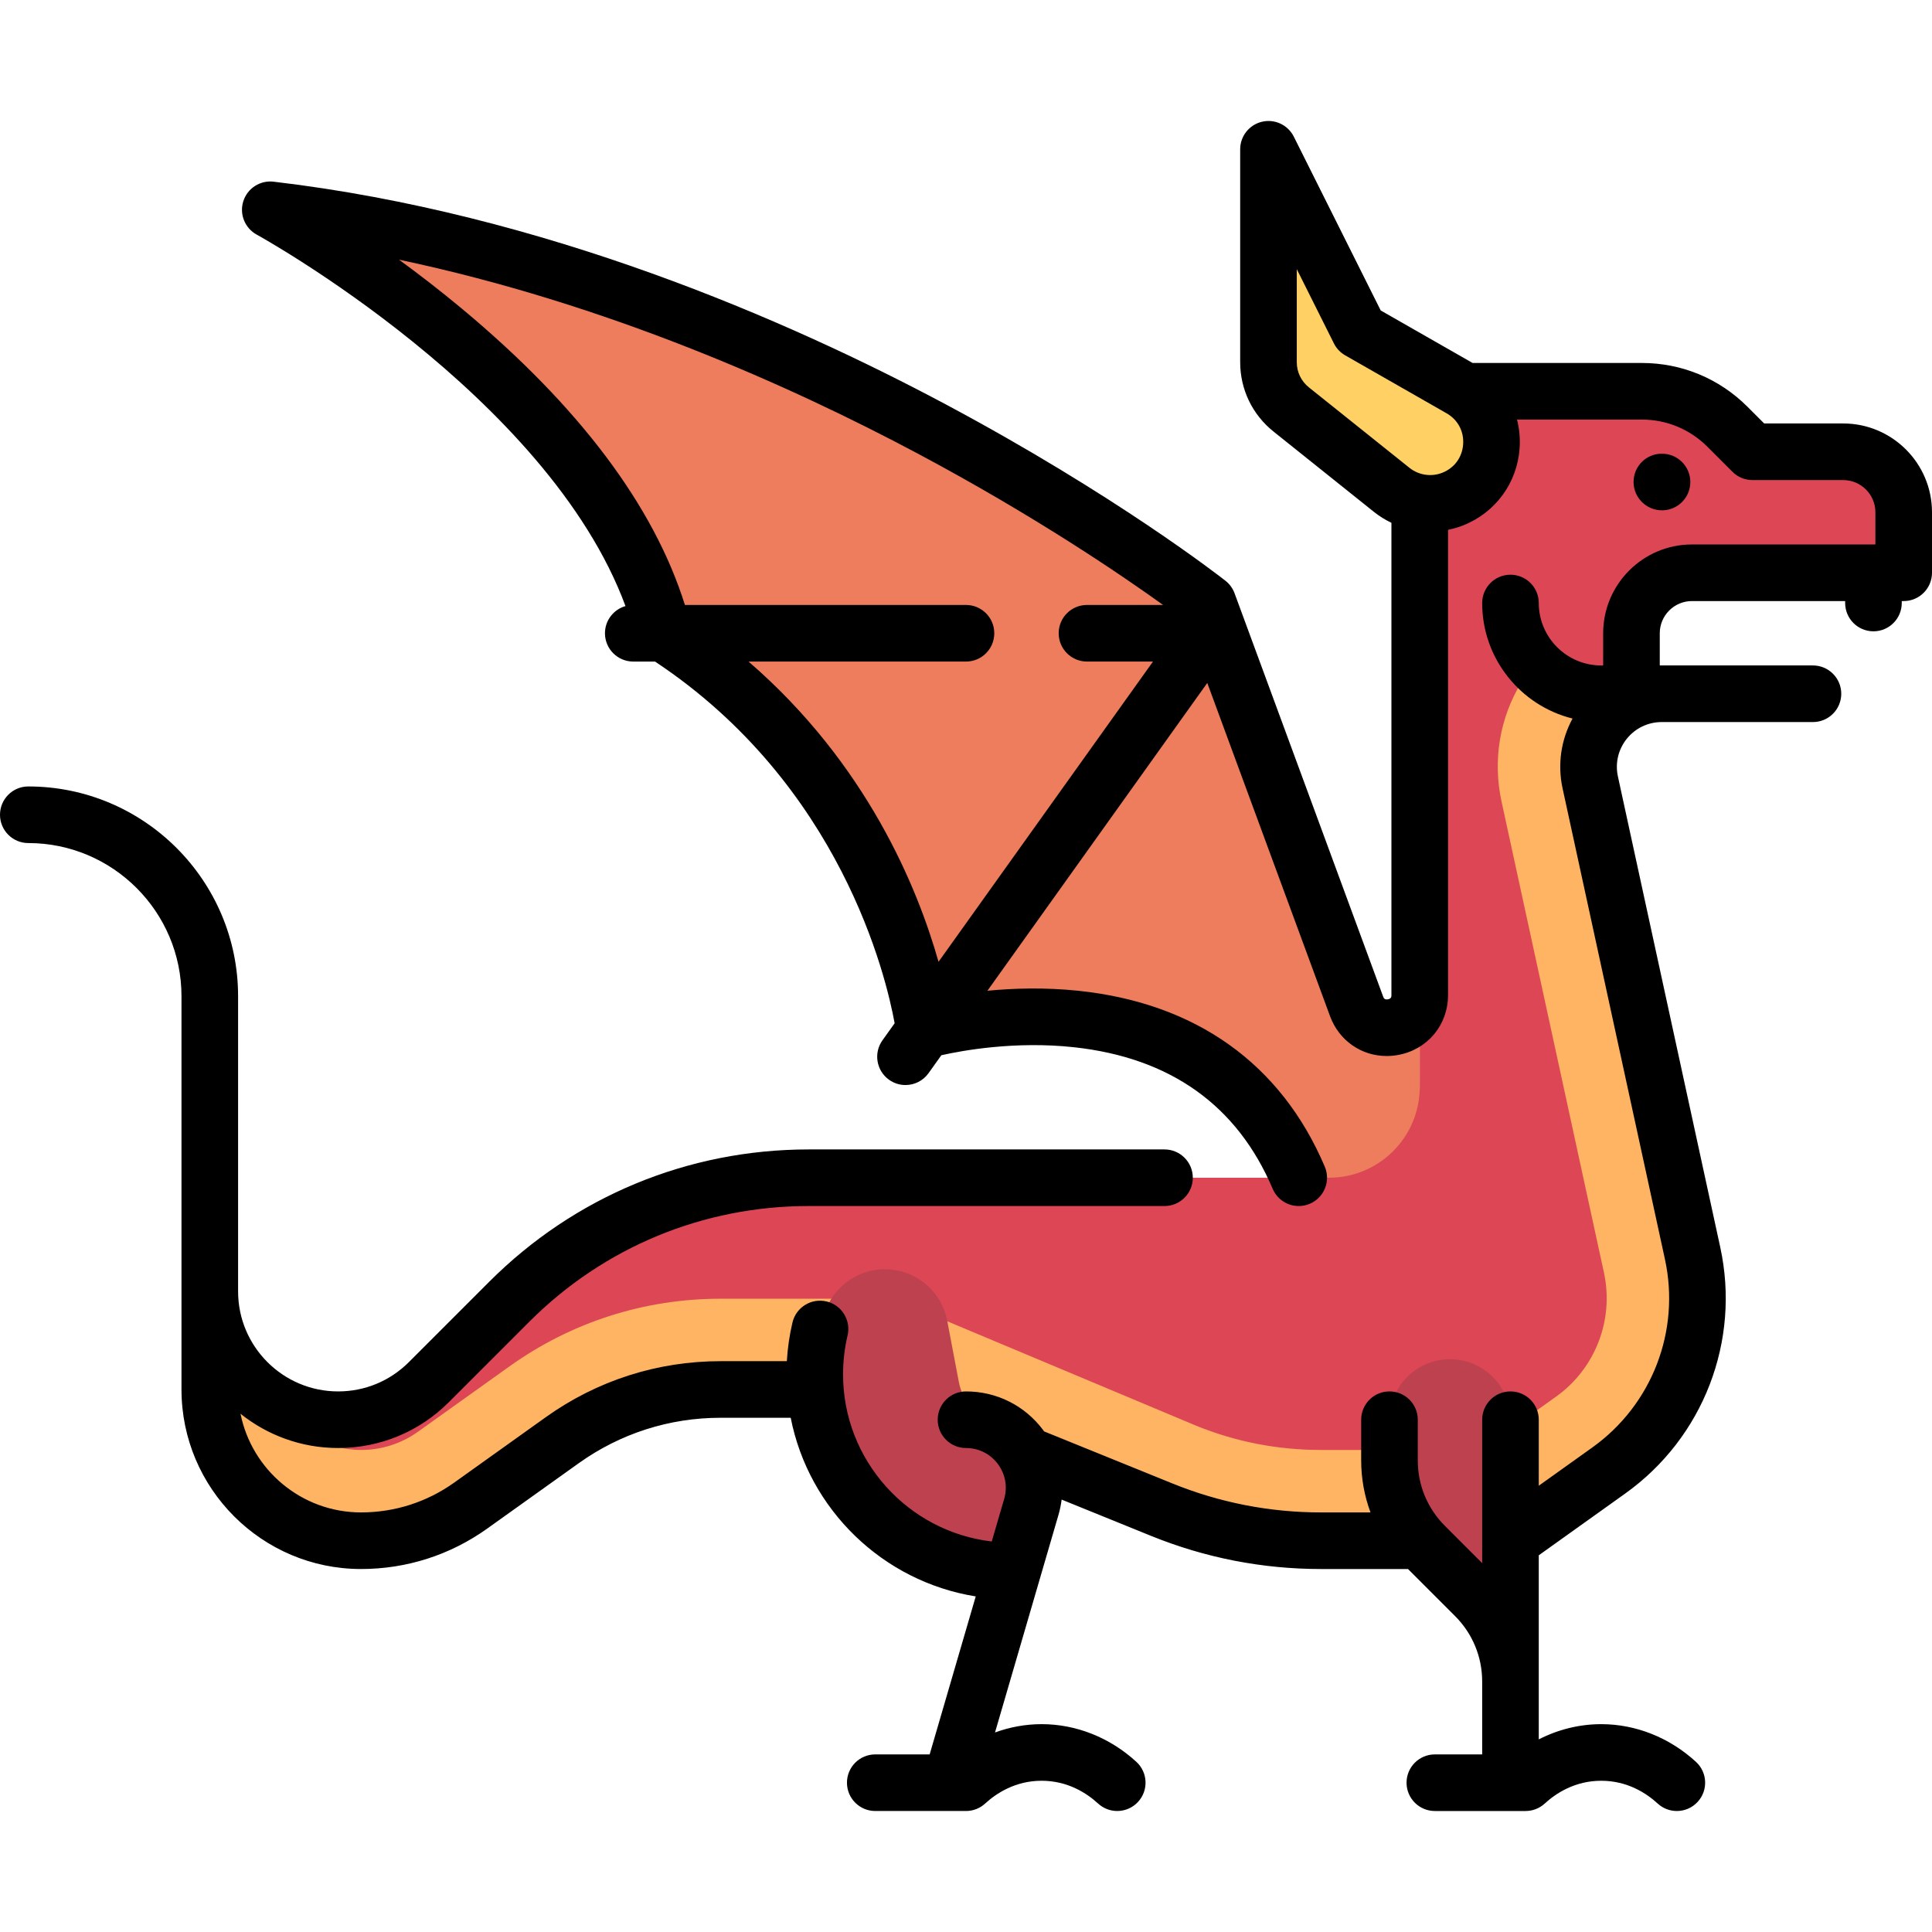 <?xml version="1.0" encoding="iso-8859-1"?>
<!-- Generator: Adobe Illustrator 19.0.0, SVG Export Plug-In . SVG Version: 6.00 Build 0)  -->
<svg version="1.1" id="Capa_1" xmlns="http://www.w3.org/2000/svg" xmlns:xlink="http://www.w3.org/1999/xlink" x="0px" y="0px"
	 viewBox="0 0 511.999 511.999" style="enable-background:new 0 0 511.999 511.999;" xml:space="preserve">
<path style="fill:#ED7D5C;" d="M344.176,312.112c-25.553-60.121-99.2-39.079-99.2-39.079s-7.515-65.632-69.139-105.212
	C159.805,103.691,71.628,55.594,71.628,55.594c136.274,16.032,248.5,104.21,248.5,104.21l39.38,106.889
	c3.332,9.044,16.733,6.654,16.733-2.984v48.402H344.176z"/>
<path style="fill:#DC4655;" d="M488.467,119.723h-17.408c-4.252,0-8.331-1.69-11.337-4.697l-1.943-1.944
	c-6.012-6.013-14.166-9.391-22.669-9.391h-58.868v184.371c0,13.282-10.767,24.048-24.048,24.048H214.308
	c-29.766,0-58.313,11.825-79.36,32.873l-20.336,20.337c-5.607,5.607-12.783,9.671-20.652,10.648
	c-20.727,2.573-38.364-13.524-38.364-33.739v25.994c0,22.136,17.945,40.081,40.081,40.081h0.002c10.426,0,20.591-3.258,29.074-9.317
	l24.256-17.326c12.236-8.74,26.896-13.438,41.932-13.438h41.009l75.897,31.844c13.405,5.439,27.735,8.236,42.2,8.236h50.242
	l26.047-18.605c18.245-13.032,26.981-35.674,22.217-57.583l-27.124-124.765c-2.012-9.256,2.947-18.076,10.924-21.716v-17.816
	c0-8.854,7.178-16.032,16.032-16.032h56.114v-16.032C504.499,126.901,497.321,119.723,488.467,119.723z"/>
<path style="fill:#FFB464;" d="M448.553,332.117l-27.124-124.765c-1.306-6.007,0.337-11.821,3.823-16.163
	c-7.74-2.632-15.226-5.901-22.035-10.449c-5.795,9.506-7.68,20.707-5.286,31.72l27.123,124.766
	c2.725,12.534-2.258,25.45-12.695,32.905l-19.775,14.125h-42.536c-11.418,0-22.515-2.153-32.983-6.4l-75.81-31.808l-2.975-1.249
	l-1.488-0.624h-45.851c-20.167,0-39.5,6.196-55.911,17.918l-24.255,17.325c-4.43,3.165-9.65,4.837-15.098,4.837
	c-8.527,0-15.986-4.491-20.258-11.203c-11.676-5.387-19.823-17.121-19.823-30.823v25.994c0,22.136,17.944,40.081,40.081,40.081
	h0.002c10.425,0,20.59-3.257,29.074-9.317l24.256-17.325c12.236-8.74,26.896-13.438,41.933-13.438h41.009l75.897,31.844
	c13.405,5.439,27.735,8.236,42.2,8.236h50.242l26.047-18.605C444.581,376.668,453.316,354.026,448.553,332.117z"/>
<path style="fill:#FFD164;" d="M368.839,129.834l-26.662-21.329c-3.803-3.042-6.017-7.649-6.017-12.519V39.562l24.048,48.097
	l26.863,15.35c11.819,6.754,10.61,24.171-2.029,29.226l0,0C379.603,134.411,373.414,133.494,368.839,129.834z"/>
<g>
	<path style="fill:#BE4150;" d="M254.089,366.171l-3.06-16.131c-1.406-7.415-7.582-12.983-15.102-13.617l0,0
		c-8.649-0.729-16.42,5.251-17.961,13.793c-1.092,6.051-2.048,12.001-2.048,14.001c0,28.451,22.813,51.537,51.142,52.056
		l6.253-16.946c2.594-8.89-1.945-17.78-9.662-21.397C258.783,375.647,255.091,371.452,254.089,366.171z"/>
	<path style="fill:#BE4150;" d="M368.225,376.241v10.765c0,8.505,3.378,16.661,9.392,22.675l13.281,13.282
		c6.014,6.013,9.392,14.169,9.392,22.673v-69.395c0-8.854-7.178-16.032-16.032-16.032l0,0
		C375.403,360.207,368.225,367.385,368.225,376.241z"/>
</g>
<path d="M447.95,127.739c0-4.142-3.358-7.5-7.5-7.5h-0.08c-4.142,0-7.46,3.358-7.46,7.5s3.398,7.5,7.54,7.5
	C444.592,135.239,447.95,131.881,447.95,127.739z"/>
<path d="M488.467,112.223h-20.942l-4.444-4.444c-7.474-7.473-17.409-11.588-27.977-11.588h-44.848l-24.355-13.917l-23.033-46.065
	c-1.556-3.111-5.047-4.746-8.431-3.945c-3.385,0.799-5.777,3.821-5.777,7.299v56.424c0,7.188,3.219,13.886,8.832,18.375
	l26.662,21.329l0,0c1.428,1.143,2.973,2.085,4.587,2.856V263.71c0,0.4,0,0.948-0.934,1.115c-0.929,0.17-1.123-0.347-1.261-0.723
	l-39.38-106.889c-0.48-1.303-1.312-2.447-2.404-3.305c-1.167-0.917-29.096-22.73-74.251-46.813
	c-41.71-22.246-106.45-50.53-178.006-58.948c-3.573-0.416-6.933,1.75-8.023,5.173c-1.09,3.424,0.401,7.139,3.555,8.859
	c0.81,0.442,77.118,42.614,97.721,98.437c-3.137,0.897-5.436,3.78-5.436,7.205c0,4.142,3.358,7.5,7.5,7.5h5.771
	c49.298,32.701,61.275,83.615,63.496,95.851l-3.225,4.515c-2.408,3.371-1.627,8.055,1.744,10.462
	c1.321,0.944,2.844,1.397,4.353,1.397c2.34,0,4.646-1.092,6.109-3.141l3.397-4.756c5.493-1.236,19.569-3.822,35.171-2.119
	c25.53,2.784,43.239,15.406,52.636,37.514c1.213,2.855,3.988,4.568,6.906,4.568c0.979,0,1.973-0.193,2.93-0.6
	c3.812-1.62,5.589-6.024,3.969-9.836c-11.579-27.243-34.162-43.361-65.306-46.611c-8.858-0.924-17.183-0.673-24.098-0.007
	l58.266-81.572l32.531,88.299c2.399,6.513,8.332,10.569,15.007,10.569c0.975,0,1.966-0.087,2.963-0.265
	c7.831-1.396,13.3-7.927,13.3-15.882V140.408c1.383-0.281,2.752-0.675,4.087-1.209c8.542-3.417,14.245-11.242,14.882-20.42
	c0.181-2.608-0.071-5.159-0.69-7.587h33.084c6.561,0,12.73,2.555,17.37,7.195l6.641,6.641c1.406,1.407,3.314,2.197,5.303,2.197
	h24.048c4.705,0,8.532,3.828,8.532,8.533v8.532h-48.613c-12.976,0-23.532,10.557-23.532,23.532v8.532h-0.516
	c-9.125,0-16.548-7.423-16.548-16.548c0-4.142-3.358-7.5-7.5-7.5c-4.142,0-7.5,3.358-7.5,7.5c0,14.777,10.213,27.207,23.95,30.617
	c-3.056,5.614-4.025,12.145-2.638,18.524l27.123,124.766c4.13,19.001-3.425,38.583-19.248,49.885l-14.187,10.134v-17.491
	c0-4.142-3.358-7.5-7.5-7.5c-4.142,0-7.5,3.358-7.5,7.5v38.007l-9.87-9.87c-4.64-4.64-7.195-10.809-7.195-17.37v-10.767
	c0-4.142-3.358-7.5-7.5-7.5c-4.142,0-7.5,3.358-7.5,7.5v10.767c0,4.787,0.853,9.441,2.471,13.798h-13.148
	c-13.562,0-26.812-2.586-39.379-7.686l-33.974-13.787c-0.09-0.125-0.174-0.254-0.266-0.377
	c-4.869-6.491-12.315-10.214-20.429-10.214c-4.142,0-7.5,3.358-7.5,7.5s3.358,7.5,7.5,7.5c3.348,0,6.42,1.536,8.429,4.214
	c2.009,2.679,2.623,6.058,1.686,9.272l-3.291,11.282c-22.153-2.585-39.405-21.457-39.405-44.292c0-3.482,0.401-6.948,1.193-10.3
	c0.952-4.031-1.544-8.071-5.575-9.023c-4.034-0.95-8.071,1.545-9.023,5.575c-0.792,3.355-1.292,6.792-1.493,10.256h-17.579
	c-16.697,0-32.705,5.13-46.292,14.835l-24.255,17.325c-7.254,5.182-15.801,7.92-24.717,7.92c-15.762,0-28.944-11.253-31.94-26.147
	c7.101,5.676,16.092,9.082,25.869,9.082c11.088,0,21.512-4.318,29.352-12.158l21.298-21.298
	c19.78-19.78,46.079-30.673,74.052-30.673h94.298c4.142,0,7.5-3.358,7.5-7.5s-3.358-7.5-7.5-7.5h-94.298
	c-31.98,0-62.045,12.454-84.659,35.067l-21.298,21.298c-5.007,5.007-11.664,7.764-18.745,7.764c-14.618,0-26.51-11.892-26.51-26.509
	v-78.216c0-30.656-24.94-55.597-55.597-55.597c-4.142,0-7.5,3.358-7.5,7.5s3.358,7.5,7.5,7.5c22.385,0,40.597,18.211,40.597,40.597
	v104.209c0,26.236,21.345,47.581,47.583,47.581c12.059,0,23.62-3.705,33.434-10.714l24.255-17.325
	c11.029-7.877,24.021-12.042,37.574-12.042h18.602c4.78,24.335,24.411,43.403,49.034,47.341l-12.212,41.869h-14.415
	c-4.142,0-7.5,3.358-7.5,7.5s3.358,7.5,7.5,7.5h24.047c1.876,0,3.684-0.703,5.067-1.971c3.01-2.758,8.051-6.045,14.974-6.045
	c6.923,0,11.963,3.288,14.973,6.045c1.439,1.319,3.255,1.971,5.065,1.971c2.029,0,4.052-0.819,5.531-2.433
	c2.799-3.054,2.592-7.798-0.462-10.596c-7.027-6.44-15.944-9.987-25.107-9.987c-4.224,0-8.394,0.76-12.353,2.203l16.828-57.694
	c0.388-1.332,0.658-2.675,0.829-4.02l23.685,9.612c14.368,5.831,29.515,8.787,45.02,8.787h23.087l12.46,12.46
	c4.64,4.64,7.195,10.809,7.195,17.37v19.299h-12.542c-4.142,0-7.5,3.358-7.5,7.5s3.358,7.5,7.5,7.5h24.048
	c1.876,0,3.684-0.703,5.067-1.971c3.01-2.758,8.051-6.045,14.974-6.045c6.923,0,11.963,3.288,14.973,6.045
	c1.439,1.319,3.255,1.971,5.065,1.971c2.029,0,4.052-0.819,5.531-2.433c2.799-3.054,2.592-7.798-0.462-10.596
	c-7.027-6.44-15.944-9.987-25.107-9.987c-5.749,0-11.399,1.401-16.548,4.032v-48.785l22.906-16.362
	c20.706-14.79,30.592-40.413,25.187-65.277l-27.124-124.769c-0.767-3.53,0.093-7.167,2.359-9.98
	c2.267-2.812,5.639-4.426,9.252-4.426h40.081c4.142,0,7.5-3.358,7.5-7.5s-3.358-7.5-7.5-7.5h-40.597v-8.532
	c0-4.705,3.828-8.532,8.532-8.532h40.597v0.516c0,4.142,3.358,7.5,7.5,7.5c4.142,0,7.5-3.358,7.5-7.5v-0.516h0.516
	c4.142,0,7.5-3.358,7.5-7.5v-16.032C511.999,122.78,501.442,112.223,488.467,112.223z M198.369,175.32h57.627
	c4.142,0,7.5-3.358,7.5-7.5s-3.358-7.5-7.5-7.5h-74.488c-8.24-26.291-28.052-52.645-58.986-78.423
	c-5.81-4.842-11.49-9.218-16.783-13.081c55.048,11.61,103.873,33.488,137.417,51.356c31,16.511,54.038,32.211,65.077,40.148h-20.172
	c-4.142,0-7.5,3.358-7.5,7.5s3.358,7.5,7.5,7.5h17.493l-56.836,79.57C243.15,235.218,229.703,202.395,198.369,175.32z
	 M387.746,117.739c-0.238,3.437-2.291,6.253-5.49,7.533c-2.926,1.169-6.271,0.675-8.731-1.294l0,0l-26.662-21.329
	c-2.035-1.628-3.202-4.057-3.202-6.663V71.333l9.84,19.68c0.662,1.325,1.701,2.423,2.987,3.158l26.863,15.35
	C386.341,111.23,387.985,114.302,387.746,117.739z"/>
<g>
</g>
<g>
</g>
<g>
</g>
<g>
</g>
<g>
</g>
<g>
</g>
<g>
</g>
<g>
</g>
<g>
</g>
<g>
</g>
<g>
</g>
<g>
</g>
<g>
</g>
<g>
</g>
<g>
</g>
</svg>
